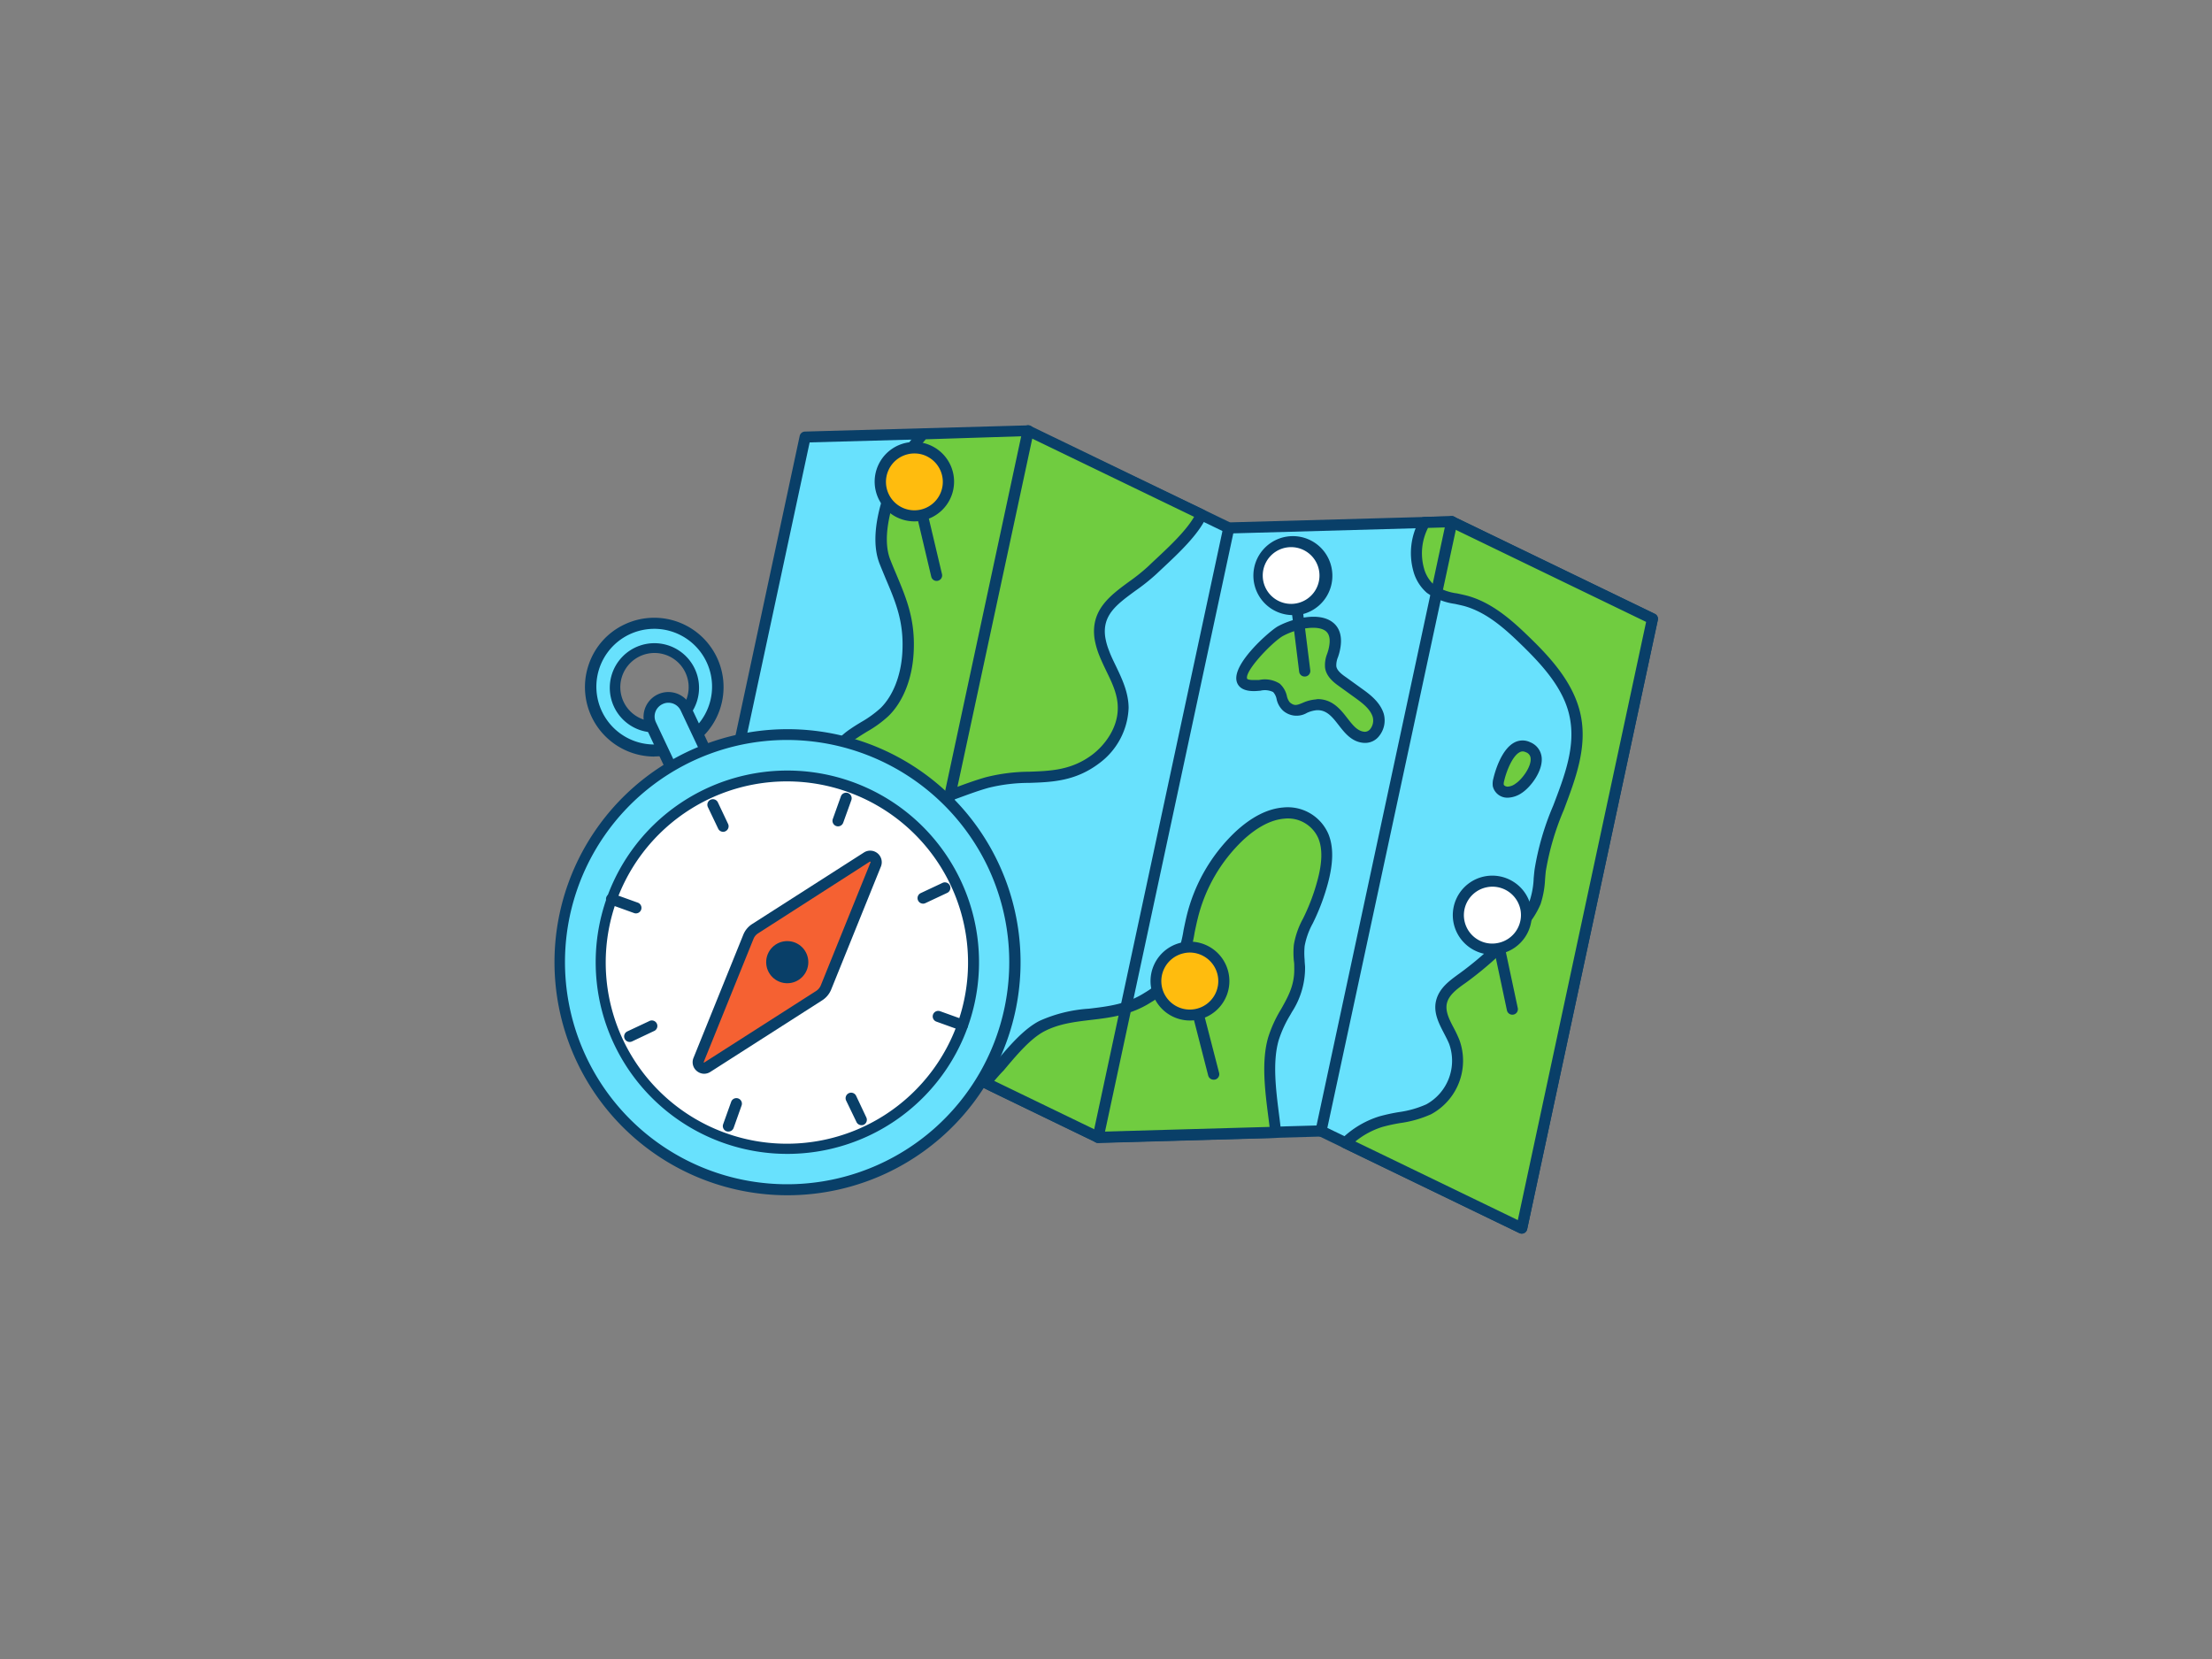 <svg xmlns="http://www.w3.org/2000/svg" viewBox="0 0 400 300"><rect x="0" y="0" width="400" height="300" fill="#808080" stroke="none"/><g id="_197_adventure_outline" data-name="#197_adventure_outline"><polygon points="298.81 111.9 275.18 222.08 249.43 209.63 243.3 206.67 238.88 204.52 230.69 204.75 198.57 205.65 178.16 195.77 162.28 188.09 121.96 189.22 145.59 79.04 166.95 78.45 168.34 78.41 185.9 77.92 216.77 92.84 217.24 93.08 222.2 95.47 257.61 94.48 262.51 94.35 298.81 111.9" fill="#68e1fd"/><path d="M275.18,223.08a1,1,0,0,1-.44-.1l-36.07-17.45-40.07,1.12a1.07,1.07,0,0,1-.47-.1L162.06,189.1,122,190.22a1,1,0,0,1-.8-.36A1,1,0,0,1,121,189L144.61,78.83a1,1,0,0,1,.95-.79l40.32-1.12a1.06,1.06,0,0,1,.46.1l36.07,17.44,40.07-1.11a1.1,1.1,0,0,1,.47.1L299.24,111a1,1,0,0,1,.55,1.11L276.16,222.29a1,1,0,0,1-.54.69A1,1,0,0,1,275.18,223.08Zm-36.3-19.56a1.13,1.13,0,0,1,.44.1l35.15,17,23.2-108.17L262.3,95.35l-40.07,1.12a1,1,0,0,1-.46-.1l-5.46-2.64L185.69,78.92,146.41,80l-23.2,108.17,39-1.1a1.19,1.19,0,0,1,.46.1l36.08,17.46,40.07-1.13Z" fill="#093f68"/><path d="M298.81,111.9,275.18,222.08l-25.75-12.45-6.13-3a15.76,15.76,0,0,1,6.4-3.83c2.88-.86,6-.89,8.71-2.25A10,10,0,0,0,263,188.46c-1-2.44-3-4.79-2.32-7.33.46-1.85,2.17-3.06,3.72-4.18a62,62,0,0,0,10.47-9.61,14.4,14.4,0,0,0,2.74-4.18,24.71,24.71,0,0,0,.9-5.77c1.14-9.56,8.26-18.43,6.32-27.85-1.11-5.42-5.05-9.77-9-13.63-3.14-3-6.55-6.06-10.76-7.22-2.2-.61-4.65-.73-6.41-2.18a6.94,6.94,0,0,1-2.15-3.46,11.27,11.27,0,0,1,1.06-8.57l4.91-.13Z" fill="#70cc40"/><path d="M275.18,223.08a1,1,0,0,1-.44-.1l-31.87-15.41a1,1,0,0,1-.27-1.62,17,17,0,0,1,6.81-4.07,33.92,33.92,0,0,1,3.51-.77,18.28,18.28,0,0,0,5-1.41,9,9,0,0,0,4.15-10.88c-.25-.63-.59-1.27-.94-1.95-.92-1.78-2-3.79-1.42-6s2.39-3.51,4-4.69l.09-.06a60.76,60.76,0,0,0,10.29-9.45,13.56,13.56,0,0,0,2.56-3.88,14.87,14.87,0,0,0,.69-4c.05-.52.09-1,.16-1.55a49.14,49.14,0,0,1,3.36-11.53c2.09-5.48,4.07-10.66,3-16-1-5.07-4.81-9.3-8.73-13.11-3-2.92-6.28-5.86-10.32-7-.57-.15-1.15-.27-1.74-.4a11.31,11.31,0,0,1-5.05-2,7.92,7.92,0,0,1-2.46-4A12.21,12.21,0,0,1,256.72,94a1,1,0,0,1,.86-.53l4.9-.13a1.07,1.07,0,0,1,.47.1L299.24,111a1,1,0,0,1,.55,1.11L276.16,222.29a1,1,0,0,1-.54.69A1,1,0,0,1,275.18,223.08Zm-30.09-16.66,29.38,14.21,23.2-108.17L262.3,95.35l-4.07.11a10.15,10.15,0,0,0-.73,7.3,6.11,6.11,0,0,0,1.82,3,9.65,9.65,0,0,0,4.19,1.55c.63.14,1.25.27,1.86.43,4.5,1.24,8.13,4.51,11.18,7.48,4.15,4,8.15,8.54,9.3,14.14,1.21,5.91-1,11.61-3.07,17.12a48.24,48.24,0,0,0-3.24,11c-.06.49-.1,1-.14,1.48a16.93,16.93,0,0,1-.81,4.52,15.37,15.37,0,0,1-2.92,4.48A62.87,62.87,0,0,1,265,177.76l-.09.06c-1.42,1-2.88,2.09-3.25,3.55s.42,3,1.26,4.58a23.32,23.32,0,0,1,1,2.14,11,11,0,0,1-5.11,13.39,20.4,20.4,0,0,1-5.58,1.6,30,30,0,0,0-3.3.72A14.6,14.6,0,0,0,245.09,206.42Z" fill="#093f68"/><path d="M203.09,128c0,3.71-2.22,7.18-5,9.29-6.45,4.84-12.67,2.26-19.6,4.22s-13.59,5.89-20.7,5.11a9.46,9.46,0,0,1-5.57-2.35,6.87,6.87,0,0,1-2-6.14,9.28,9.28,0,0,1,4.15-5.54c1.86-1.29,3.94-2.26,5.59-3.89,2.69-2.66,4-6.75,4.21-10.68.41-6.83-1.86-10.74-4.14-16.46-1.85-4.65.3-11.42,2.42-16.27a26.56,26.56,0,0,1,4.48-6.87l1.4,0,17.56-.49,30.87,14.92.47.24c-1.61,3.59-6.41,7.65-8.86,10-4.15,4-10.37,6-9.51,12.26a12.76,12.76,0,0,0,.75,2.7C200.89,121.37,203.05,124.38,203.09,128Z" fill="#70cc40"/><path d="M159.66,147.76a16.43,16.43,0,0,1-2-.11,10.23,10.23,0,0,1-6.15-2.62,7.87,7.87,0,0,1-2.28-7.05c.57-2.91,2.8-5,4.57-6.18.62-.43,1.27-.83,1.92-1.22a19.52,19.52,0,0,0,3.53-2.55c2.25-2.23,3.68-5.88,3.92-10,.32-5.5-1.14-9-3-13.37-.35-.85-.72-1.73-1.09-2.66-2-5,.23-12,2.44-17a27.09,27.09,0,0,1,4.65-7.14,1,1,0,0,1,.71-.33l1.39,0,17.57-.49a1,1,0,0,1,.46.1L217.7,92.19a1,1,0,0,1,.45,1.3c-1.41,3.15-5,6.52-7.64,9-.53.49-1,.94-1.44,1.35a37,37,0,0,1-3.77,3c-3.34,2.45-6,4.38-5.44,8.35a11.57,11.57,0,0,0,.69,2.47c.36,1,.82,1.9,1.26,2.82,1.11,2.32,2.25,4.72,2.28,7.51h0a13.07,13.07,0,0,1-5.39,10.09c-4.27,3.2-8.48,3.35-12.56,3.49a30.74,30.74,0,0,0-7.38.89c-2,.56-4,1.32-6,2.05C168.54,146.14,164.18,147.76,159.66,147.76Zm7.75-68.32a25,25,0,0,0-4,6.3c-2,4.68-4.13,11.17-2.41,15.49.36.92.72,1.78,1.08,2.62,1.87,4.46,3.48,8.3,3.13,14.27-.26,4.63-1.9,8.76-4.51,11.33a20.54,20.54,0,0,1-3.88,2.83c-.62.38-1.24.76-1.84,1.17a8.44,8.44,0,0,0-3.74,4.91,5.86,5.86,0,0,0,1.7,5.22,8.26,8.26,0,0,0,5,2.08c4.76.53,9.55-1.25,14.18-3,2-.75,4.07-1.52,6.14-2.11a32.81,32.81,0,0,1,7.85-1c3.94-.14,7.66-.27,11.42-3.09,2.24-1.7,4.63-4.82,4.6-8.48,0-2.35-1-4.45-2.09-6.67-.45-.95-.92-1.93-1.32-2.95a14.47,14.47,0,0,1-.8-2.91c-.7-5.16,2.82-7.75,6.24-10.26a34,34,0,0,0,3.56-2.86c.43-.42.92-.88,1.46-1.38,2.25-2.11,5.26-4.92,6.75-7.49l-30.21-14.6Z" fill="#093f68"/><path d="M232.76,182.5a24.48,24.48,0,0,0-2.49,5.33c-1.46,5.11-.1,11.86.42,16.92l-32.12.91-20.41-9.88c3-3.2,6.56-8.41,10.3-10.3,6-3,12.78-1.08,19.11-5.14a15.53,15.53,0,0,0,5.35-5.28c1.55-2.78,1.88-6.12,2.65-9.25a30.21,30.21,0,0,1,8.53-14.68c2.33-2.15,5.09-3.87,8-4.12a7.06,7.06,0,0,1,7.18,4.17c1,2.51.62,5.57-.13,8.32a38.34,38.34,0,0,1-2.29,6.23,17.66,17.66,0,0,0-1.93,5.2,25.9,25.9,0,0,0,.09,3.94A13.71,13.71,0,0,1,232.76,182.5Z" fill="#70cc40"/><path d="M198.57,206.66a1.13,1.13,0,0,1-.44-.1l-17.22-8.34c-3.9-1.89-3.9-1.89-3.72-2.67a.94.94,0,0,1,.24-.45c.78-.85,1.61-1.83,2.49-2.88,2.42-2.89,5.17-6.16,8.09-7.63a25.82,25.82,0,0,1,8.93-2.19c3.52-.42,6.84-.82,10.09-2.9a14.23,14.23,0,0,0,5-4.93,22,22,0,0,0,2-6.4c.18-.87.36-1.74.57-2.6a31.09,31.09,0,0,1,8.83-15.18c2.88-2.66,5.77-4.14,8.59-4.37a8,8,0,0,1,8.19,4.78c.95,2.3.92,5.23-.1,9a39.1,39.1,0,0,1-2.34,6.39l-.37.77a13.56,13.56,0,0,0-1.48,4.12,13.3,13.3,0,0,0,0,2.52c0,.42.06.85.08,1.27a14.69,14.69,0,0,1-2.39,8.15h0l-.25.45a21.17,21.17,0,0,0-2.14,4.66c-1.13,3.92-.49,9,.07,13.4.14,1.1.27,2.16.38,3.15a1,1,0,0,1-.25.76,1,1,0,0,1-.72.34l-32.12.91Zm-18.78-11.2,19,9.19,30.79-.87c-.08-.65-.16-1.34-.25-2-.59-4.64-1.25-9.89,0-14.2a23,23,0,0,1,2.33-5.09l.25-.45c1.26-2.25,2.22-4.21,2.13-7.1,0-.4,0-.8-.07-1.2a14.75,14.75,0,0,1,0-2.9,15.09,15.09,0,0,1,1.67-4.75l.36-.75a36.69,36.69,0,0,0,2.22-6.07c.9-3.29.95-5.8.18-7.67a6,6,0,0,0-6.17-3.56c-2.37.2-4.86,1.5-7.41,3.85a29,29,0,0,0-8.23,14.2c-.21.82-.38,1.67-.56,2.51a23.89,23.89,0,0,1-2.2,7,16,16,0,0,1-5.68,5.64c-3.63,2.33-7.34,2.78-10.93,3.2-2.92.35-5.67.68-8.27,2s-5.16,4.4-7.46,7.14C180.88,194.19,180.33,194.84,179.79,195.46Zm53-13h0Z" fill="#093f68"/><path d="M162.27,189.09l-.21,0a1,1,0,0,1-.77-1.19L184.92,77.71a1,1,0,0,1,2,.42L163.25,188.3A1,1,0,0,1,162.27,189.09Z" fill="#093f68"/><path d="M198.57,206.66a.76.76,0,0,1-.21,0,1,1,0,0,1-.77-1.18l23.63-110.2a1,1,0,0,1,1.19-.76,1,1,0,0,1,.77,1.18l-23.63,110.2A1,1,0,0,1,198.57,206.66Z" fill="#093f68"/><path d="M238.88,205.52l-.21,0a1,1,0,0,1-.77-1.19L261.53,94.14a1,1,0,1,1,2,.42L239.86,204.73A1,1,0,0,1,238.88,205.52Z" fill="#093f68"/><path d="M134.2,174.83a1,1,0,0,1-.06-2l16.31-1.06a1,1,0,0,1,.13,2l-16.31,1.06Z" fill="#093f68"/><path d="M136.42,164.45a1,1,0,0,1,0-2l9.52-.56a1,1,0,1,1,.12,2l-9.53.56Z" fill="#093f68"/><path d="M227.07,124c1.28-.07,2.73-.4,3.74.4s.85,2.58,1.8,3.37c2,1.67,3.15-.17,5.37-.3,4.5-.25,5,5.69,8.77,5.91,1.83.11,3-2.24,2.44-4s-2.12-2.94-3.6-4l-2.77-2a4.58,4.58,0,0,1-2.2-2.68,7.74,7.74,0,0,1,.59-3c1.7-6.83-6-5.59-9.69-3.55C229.38,115.29,220.08,124.33,227.07,124Z" fill="#70cc40"/><path d="M246.88,134.34h-.19c-2.22-.13-3.49-1.77-4.62-3.22s-2.17-2.8-4-2.69a5.43,5.43,0,0,0-1.73.48,3.7,3.7,0,0,1-4.33-.41,4,4,0,0,1-1.16-2.08,2.6,2.6,0,0,0-.63-1.28,3.44,3.44,0,0,0-2.29-.24l-.77.06h0c-2.48.13-3.28-.85-3.52-1.7-.92-3.23,6.09-9.27,7.44-10,2.46-1.34,7.33-2.73,9.91-.73,1,.76,2,2.32,1.23,5.4-.07.3-.17.6-.27.9a3.76,3.76,0,0,0-.3,1.66c.12.77.95,1.43,1.79,2l2.77,2c1.4,1,3.31,2.39,4,4.53a4.49,4.49,0,0,1-.76,4A3.18,3.18,0,0,1,246.88,134.34Zm-8.63-7.92c2.71,0,4.2,1.91,5.4,3.46,1,1.28,1.85,2.38,3.16,2.45a1.26,1.26,0,0,0,1-.53,2.51,2.51,0,0,0,.42-2.16c-.44-1.39-1.72-2.41-3.24-3.5l-2.77-2c-.87-.62-2.33-1.67-2.6-3.33a5.51,5.51,0,0,1,.38-2.6c.08-.26.17-.51.23-.76.41-1.64.24-2.76-.51-3.34-1.51-1.16-5.21-.47-7.73.9-1.8,1-6.89,6.24-6.48,7.7,0,.11.43.31,1.5.25h0l.69,0a5,5,0,0,1,3.72.67,4.25,4.25,0,0,1,1.29,2.24,2.69,2.69,0,0,0,.53,1.14c.83.69,1.26.52,2.3.1a7.21,7.21,0,0,1,2.37-.63Z" fill="#093f68"/><path d="M274.64,142.52c1.89-1.24,5-5.89,1.68-7.41-3.05-1.38-4.85,3.93-5.3,5.89a2.67,2.67,0,0,0-.09,1,1.7,1.7,0,0,0,1.65,1.24A3.66,3.66,0,0,0,274.64,142.52Z" fill="#70cc40"/><path d="M272.64,144.25h-.09a2.69,2.69,0,0,1-2.6-2.06,3.49,3.49,0,0,1,.1-1.41c.12-.53,1.25-5.25,3.87-6.55a3.15,3.15,0,0,1,2.81,0,3.3,3.3,0,0,1,2.06,2.81c.19,2.44-2,5.3-3.6,6.35h0A4.79,4.79,0,0,1,272.64,144.25Zm2.7-8.37a1.1,1.1,0,0,0-.52.14c-1.35.67-2.45,3.55-2.82,5.2a1.82,1.82,0,0,0-.08.61c0,.21.37.41.68.42a2.55,2.55,0,0,0,1.49-.57h0c1.14-.75,2.82-3,2.7-4.52a1.26,1.26,0,0,0-.89-1.14A1.36,1.36,0,0,0,275.34,135.88Z" fill="#093f68"/><path d="M113.4,113.82a11.54,11.54,0,1,0,15.36,5.52A11.54,11.54,0,0,0,113.4,113.82Zm8,16.93a7.18,7.18,0,1,1,3.44-9.56A7.17,7.17,0,0,1,121.38,130.75Z" fill="#68e1fd"/><path d="M118.33,136.81A12.56,12.56,0,0,1,106.52,120a12.39,12.39,0,0,1,6.45-7.1h0a12.54,12.54,0,1,1,5.36,23.89Zm0-23.1a10.58,10.58,0,0,0-4.49,1h0a10.46,10.46,0,1,0,4.49-1Zm-4.91.11h0Zm4.92,18.63a8.29,8.29,0,0,1-2.77-.49,8.07,8.07,0,1,1,2.77.49Zm0-14.37a6.18,6.18,0,1,0,5.6,3.54A6.17,6.17,0,0,0,118.31,118.08Z" fill="#093f68"/><path d="M123.21,125.54h.05a3.46,3.46,0,0,1,3.46,3.46v14.85a0,0,0,0,1,0,0h-7a0,0,0,0,1,0,0V129A3.46,3.46,0,0,1,123.21,125.54Z" transform="translate(-45.67 65.4) rotate(-25.24)" fill="#68e1fd"/><path d="M124,145.46a1,1,0,0,1-.34-.05,1,1,0,0,1-.57-.52l-6.33-13.43a4.49,4.49,0,0,1,8.12-3.83l6.33,13.43a1,1,0,0,1-.48,1.33l-6.31,3A1,1,0,0,1,124,145.46Zm-3.16-18.38a2.39,2.39,0,0,0-1,.23,2.48,2.48,0,0,0-1.32,1.42,2.45,2.45,0,0,0,.09,1.88l5.91,12.52L129,141l-5.91-12.52A2.46,2.46,0,0,0,120.83,127.08Z" fill="#093f68"/><circle cx="142.36" cy="173.99" r="41.15" fill="#68e1fd"/><path d="M142.42,216.14a42.14,42.14,0,1,1,17.91-4A42.22,42.22,0,0,1,142.42,216.14Zm-.09-82.33a40.17,40.17,0,1,0,36.35,23.06h0a40.29,40.29,0,0,0-36.35-23.06Z" fill="#093f68"/><circle cx="142.36" cy="173.99" r="33.68" fill="#fff"/><path d="M142.41,208.66a34.66,34.66,0,1,1,14.73-3.3A34.71,34.71,0,0,1,142.41,208.66Zm-.08-67.36a32.76,32.76,0,1,0,11.07,1.94A32.67,32.67,0,0,0,142.33,141.3Z" fill="#093f68"/><path d="M148.15,180.05,127.93,193a1.08,1.08,0,0,1-1.59-1.32l9-22.26a3.18,3.18,0,0,1,1.23-1.48L156.78,155a1.08,1.08,0,0,1,1.59,1.32l-9,22.26A3.23,3.23,0,0,1,148.15,180.05Z" fill="#f56132"/><path d="M127.34,194.17a2.1,2.1,0,0,1-1.33-.49,2.06,2.06,0,0,1-.6-2.39l9-22.26a4.12,4.12,0,0,1,1.61-1.94l20.22-12.94a2.09,2.09,0,0,1,3.06,2.54l-9,22.26a4.2,4.2,0,0,1-1.62,1.94l-20.22,12.94A2.13,2.13,0,0,1,127.34,194.17Zm30-38.36-.05,0L137.1,168.77a2.13,2.13,0,0,0-.84,1l-9,22.26a.07.07,0,0,0,0,.1s.07,0,.1,0l20.22-12.93h0a2.23,2.23,0,0,0,.84-1l9-22.26a.07.07,0,0,0,0-.1Z" fill="#093f68"/><circle cx="142.36" cy="173.99" r="3.81" fill="#093f68"/><path d="M130.78,150.42a1,1,0,0,1-.91-.57L128,145.93a1,1,0,0,1,1.81-.85l1.85,3.91a1,1,0,0,1-.48,1.33A.92.92,0,0,1,130.78,150.42Z" fill="#093f68"/><path d="M155.78,203.47a1,1,0,0,1-.9-.57L153,199a1,1,0,0,1,1.81-.85l1.85,3.92a1,1,0,0,1-.48,1.33A1.07,1.07,0,0,1,155.78,203.47Z" fill="#093f68"/><path d="M151.54,149.43a1,1,0,0,1-.34-.06,1,1,0,0,1-.6-1.28l1.46-4.08a1,1,0,0,1,1.89.68l-1.47,4.08A1,1,0,0,1,151.54,149.43Z" fill="#093f68"/><path d="M131.71,204.62a1,1,0,0,1-.34-.05,1,1,0,0,1-.6-1.28l1.46-4.08a1,1,0,0,1,1.88.68L132.65,204A1,1,0,0,1,131.71,204.62Z" fill="#093f68"/><path d="M166.92,163.41a1,1,0,0,1-.9-.57,1,1,0,0,1,.48-1.34l3.92-1.84a1,1,0,1,1,.85,1.81l-3.92,1.84A.94.94,0,0,1,166.92,163.41Z" fill="#093f68"/><path d="M113.87,188.42a1,1,0,0,1-.91-.58,1,1,0,0,1,.48-1.33l3.92-1.84a1,1,0,1,1,.85,1.8l-3.91,1.85A1.12,1.12,0,0,1,113.87,188.42Z" fill="#093f68"/><path d="M174.05,186.38a1,1,0,0,1-.34-.06l-4.36-1.57a1,1,0,1,1,.68-1.88l4.36,1.57a1,1,0,0,1,.6,1.27A1,1,0,0,1,174.05,186.38Z" fill="#093f68"/><path d="M115,165.17a1,1,0,0,1-.34-.06l-4.35-1.57a1,1,0,1,1,.67-1.88l4.36,1.57a1,1,0,0,1,.6,1.27A1,1,0,0,1,115,165.17Z" fill="#093f68"/><path d="M235.93,122.34a1,1,0,0,1-1-.88l-2.14-17.25a1,1,0,0,1,2-.24l2.15,17.25a1,1,0,0,1-.87,1.11Z" fill="#093f68"/><circle cx="233.79" cy="104.09" r="6.14" fill="#fff"/><path d="M233.79,111.23a7.14,7.14,0,1,1,7.09-8h0a7.16,7.16,0,0,1-6.21,8C234.37,111.21,234.08,111.23,233.79,111.23Zm0-12.28a4.44,4.44,0,0,0-.63,0,5.13,5.13,0,1,0,.63,0Z" fill="#093f68"/><path d="M273.5,183.49a1,1,0,0,1-1-.79l-3.61-17a1,1,0,0,1,.77-1.19,1,1,0,0,1,1.18.77l3.62,17a1,1,0,0,1-.77,1.19Z" fill="#093f68"/><circle cx="269.89" cy="165.49" r="6.14" fill="#fff"/><path d="M269.87,172.63a7.17,7.17,0,0,1-7-5.66,7.14,7.14,0,0,1,10.88-7.47,7.07,7.07,0,0,1,3.09,4.5,7.15,7.15,0,0,1-5.5,8.47A7,7,0,0,1,269.87,172.63Zm0-12.29a5,5,0,0,0-1.08.12,5.14,5.14,0,0,0-1.73,9.34,5.07,5.07,0,0,0,3.87.71,5.15,5.15,0,0,0,4-6.09h0a5.17,5.17,0,0,0-5-4.08Z" fill="#093f68"/><path d="M219.48,195.24a1,1,0,0,1-1-.75l-4.32-16.84a1,1,0,1,1,1.94-.5L220.45,194a1,1,0,0,1-.72,1.22A1,1,0,0,1,219.48,195.24Z" fill="#093f68"/><circle cx="215.17" cy="177.4" r="6.14" fill="#ffbc0e"/><path d="M215.17,184.54a7.13,7.13,0,1,1,1.77-.22A7.14,7.14,0,0,1,215.17,184.54Zm0-12.29a5.06,5.06,0,0,0-1.28.17,5.15,5.15,0,1,0,6.25,3.7h0a5.18,5.18,0,0,0-5-3.87Z" fill="#093f68"/><path d="M169.4,105.05a1,1,0,0,1-1-.77l-4-16.91a1,1,0,1,1,1.94-.46l4,16.9a1,1,0,0,1-.74,1.21A1,1,0,0,1,169.4,105.05Z" fill="#093f68"/><circle cx="165.37" cy="87.14" r="6.14" fill="#ffbc0e"/><path d="M165.36,94.28a7.18,7.18,0,1,1,1.67-.2A6.87,6.87,0,0,1,165.36,94.28Zm0-12.28a4.92,4.92,0,0,0-1.2.14,5.14,5.14,0,1,0,3.88.62A5,5,0,0,0,165.38,82Z" fill="#093f68"/></g></svg>